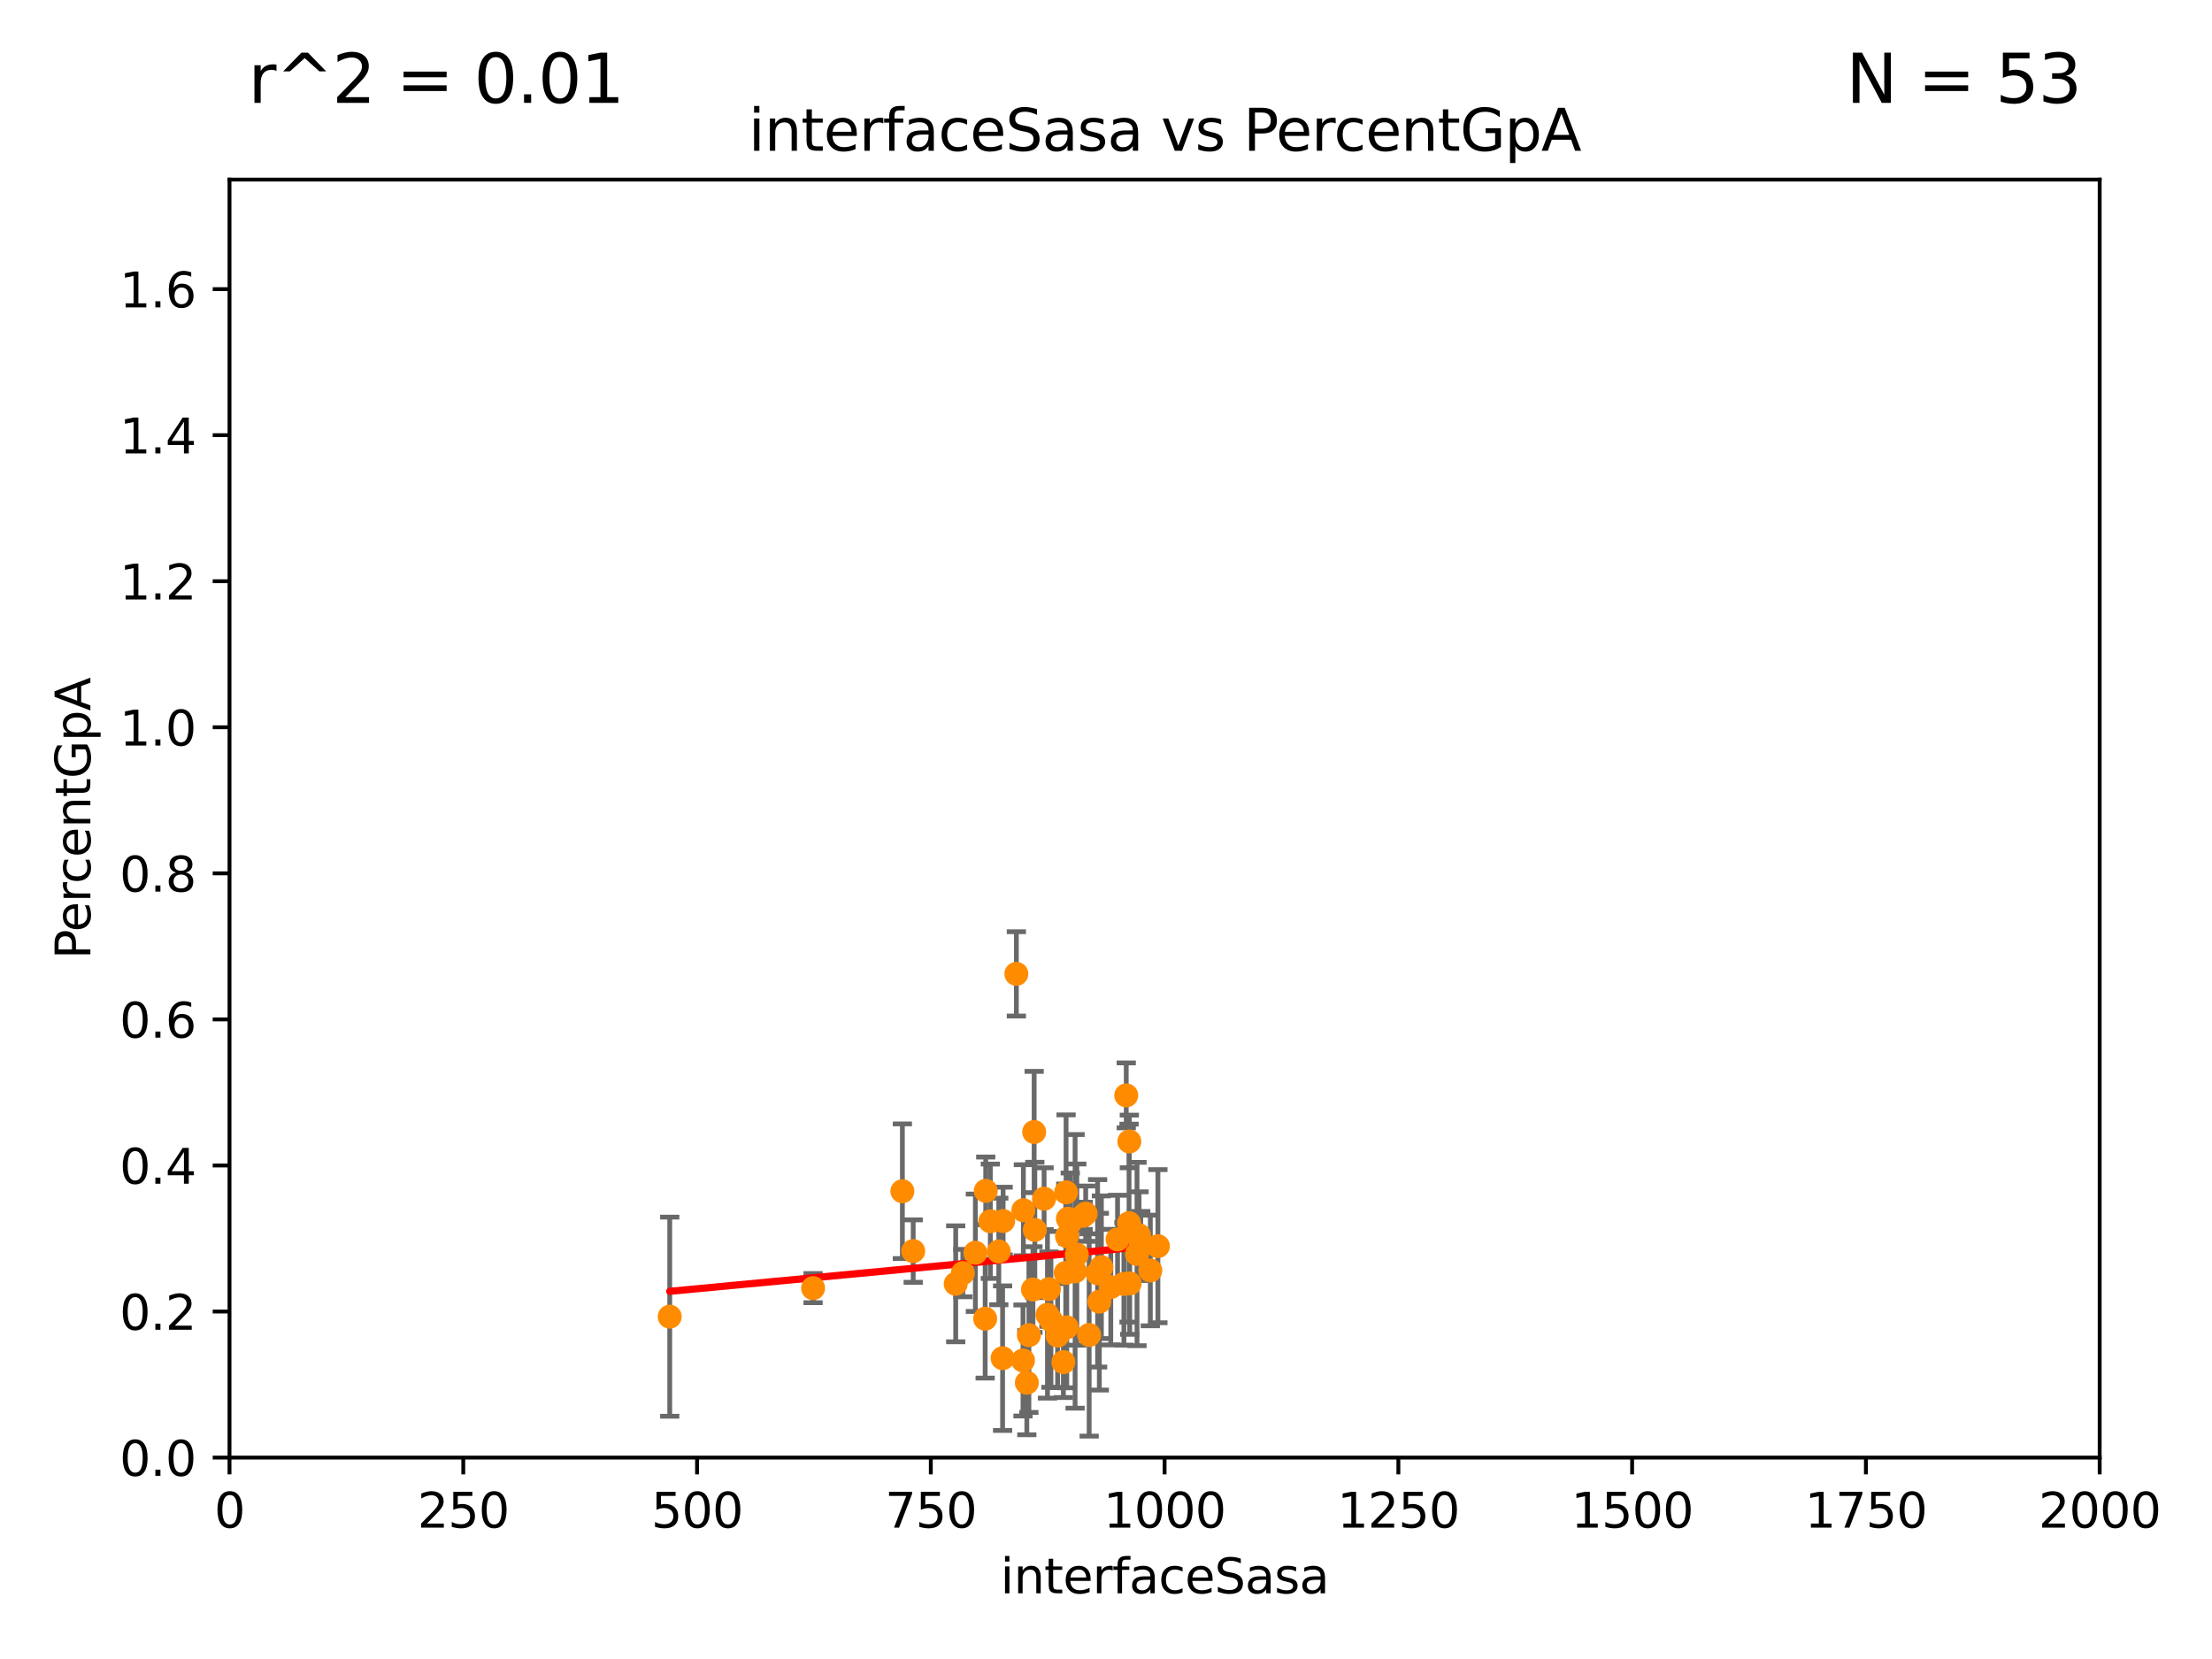 <?xml version="1.0" encoding="utf-8" standalone="no"?>
<!DOCTYPE svg PUBLIC "-//W3C//DTD SVG 1.1//EN"
  "http://www.w3.org/Graphics/SVG/1.1/DTD/svg11.dtd">
<svg xmlns:xlink="http://www.w3.org/1999/xlink" width="460.8pt" height="345.6pt" viewBox="0 0 460.8 345.6" xmlns="http://www.w3.org/2000/svg" version="1.1">
 <defs>
  <style type="text/css">*{stroke-linejoin: round; stroke-linecap: butt}</style>
 </defs>
 <g id="figure_1">
  <g id="patch_1">
   <path d="M 0 345.6 
L 460.8 345.6 
L 460.8 0 
L 0 0 
z
" style="fill: #ffffff"/>
  </g>
  <g id="axes_1">
   <g id="patch_2">
    <path d="M 47.81 303.64 
L 437.4 303.64 
L 437.4 37.411 
L 47.81 37.411 
z
" style="fill: #ffffff"/>
   </g>
   <g id="PathCollection_1">
    <defs>
     <path id="m07c722641f" d="M 0 1.118 
C 0.297 1.118 0.581 1 0.791 0.791 
C 1 0.581 1.118 0.297 1.118 0 
C 1.118 -0.297 1 -0.581 0.791 -0.791 
C 0.581 -1 0.297 -1.118 0 -1.118 
C -0.297 -1.118 -0.581 -1 -0.791 -0.791 
C -1 -0.581 -1.118 -0.297 -1.118 0 
C -1.118 0.297 -1 0.581 -0.791 0.791 
C -0.581 1 -0.297 1.118 0 1.118 
z
" style="stroke: #ff8c00"/>
    </defs>
    <g clip-path="url(#p5b398a13d8)">
     <use xlink:href="#m07c722641f" x="205.345" y="248.081" style="fill: #ff8c00; stroke: #ff8c00"/>
     <use xlink:href="#m07c722641f" x="205.228" y="274.708" style="fill: #ff8c00; stroke: #ff8c00"/>
     <use xlink:href="#m07c722641f" x="139.518" y="274.285" style="fill: #ff8c00; stroke: #ff8c00"/>
     <use xlink:href="#m07c722641f" x="169.382" y="268.338" style="fill: #ff8c00; stroke: #ff8c00"/>
     <use xlink:href="#m07c722641f" x="187.981" y="248.155" style="fill: #ff8c00; stroke: #ff8c00"/>
     <use xlink:href="#m07c722641f" x="213.109" y="283.414" style="fill: #ff8c00; stroke: #ff8c00"/>
     <use xlink:href="#m07c722641f" x="208.066" y="260.698" style="fill: #ff8c00; stroke: #ff8c00"/>
     <use xlink:href="#m07c722641f" x="239.634" y="264.667" style="fill: #ff8c00; stroke: #ff8c00"/>
     <use xlink:href="#m07c722641f" x="215.433" y="235.816" style="fill: #ff8c00; stroke: #ff8c00"/>
     <use xlink:href="#m07c722641f" x="215.184" y="268.63" style="fill: #ff8c00; stroke: #ff8c00"/>
     <use xlink:href="#m07c722641f" x="232.807" y="258.187" style="fill: #ff8c00; stroke: #ff8c00"/>
     <use xlink:href="#m07c722641f" x="229.01" y="271.162" style="fill: #ff8c00; stroke: #ff8c00"/>
     <use xlink:href="#m07c722641f" x="229.439" y="263.987" style="fill: #ff8c00; stroke: #ff8c00"/>
     <use xlink:href="#m07c722641f" x="215.571" y="256.214" style="fill: #ff8c00; stroke: #ff8c00"/>
     <use xlink:href="#m07c722641f" x="222.081" y="248.388" style="fill: #ff8c00; stroke: #ff8c00"/>
     <use xlink:href="#m07c722641f" x="214.338" y="278.141" style="fill: #ff8c00; stroke: #ff8c00"/>
     <use xlink:href="#m07c722641f" x="222.282" y="257.54" style="fill: #ff8c00; stroke: #ff8c00"/>
     <use xlink:href="#m07c722641f" x="235.339" y="267.366" style="fill: #ff8c00; stroke: #ff8c00"/>
     <use xlink:href="#m07c722641f" x="208.97" y="254.363" style="fill: #ff8c00; stroke: #ff8c00"/>
     <use xlink:href="#m07c722641f" x="224.32" y="261.353" style="fill: #ff8c00; stroke: #ff8c00"/>
     <use xlink:href="#m07c722641f" x="237.287" y="257.343" style="fill: #ff8c00; stroke: #ff8c00"/>
     <use xlink:href="#m07c722641f" x="235.201" y="254.797" style="fill: #ff8c00; stroke: #ff8c00"/>
     <use xlink:href="#m07c722641f" x="200.576" y="265.204" style="fill: #ff8c00; stroke: #ff8c00"/>
     <use xlink:href="#m07c722641f" x="237.64" y="259.559" style="fill: #ff8c00; stroke: #ff8c00"/>
     <use xlink:href="#m07c722641f" x="218.928" y="275.017" style="fill: #ff8c00; stroke: #ff8c00"/>
     <use xlink:href="#m07c722641f" x="222.013" y="265.173" style="fill: #ff8c00; stroke: #ff8c00"/>
     <use xlink:href="#m07c722641f" x="221.52" y="283.765" style="fill: #ff8c00; stroke: #ff8c00"/>
     <use xlink:href="#m07c722641f" x="213.906" y="288.044" style="fill: #ff8c00; stroke: #ff8c00"/>
     <use xlink:href="#m07c722641f" x="226.891" y="278.096" style="fill: #ff8c00; stroke: #ff8c00"/>
     <use xlink:href="#m07c722641f" x="222.465" y="253.887" style="fill: #ff8c00; stroke: #ff8c00"/>
     <use xlink:href="#m07c722641f" x="241.212" y="259.6" style="fill: #ff8c00; stroke: #ff8c00"/>
     <use xlink:href="#m07c722641f" x="217.504" y="249.713" style="fill: #ff8c00; stroke: #ff8c00"/>
     <use xlink:href="#m07c722641f" x="208.859" y="282.934" style="fill: #ff8c00; stroke: #ff8c00"/>
     <use xlink:href="#m07c722641f" x="226.168" y="252.827" style="fill: #ff8c00; stroke: #ff8c00"/>
     <use xlink:href="#m07c722641f" x="199.092" y="267.44" style="fill: #ff8c00; stroke: #ff8c00"/>
     <use xlink:href="#m07c722641f" x="203.188" y="260.972" style="fill: #ff8c00; stroke: #ff8c00"/>
     <use xlink:href="#m07c722641f" x="190.238" y="260.625" style="fill: #ff8c00; stroke: #ff8c00"/>
     <use xlink:href="#m07c722641f" x="228.652" y="265.256" style="fill: #ff8c00; stroke: #ff8c00"/>
     <use xlink:href="#m07c722641f" x="231.395" y="268.131" style="fill: #ff8c00; stroke: #ff8c00"/>
     <use xlink:href="#m07c722641f" x="211.728" y="202.873" style="fill: #ff8c00; stroke: #ff8c00"/>
     <use xlink:href="#m07c722641f" x="218.205" y="273.893" style="fill: #ff8c00; stroke: #ff8c00"/>
     <use xlink:href="#m07c722641f" x="234.129" y="267.46" style="fill: #ff8c00; stroke: #ff8c00"/>
     <use xlink:href="#m07c722641f" x="235.259" y="237.783" style="fill: #ff8c00; stroke: #ff8c00"/>
     <use xlink:href="#m07c722641f" x="223.963" y="264.844" style="fill: #ff8c00; stroke: #ff8c00"/>
     <use xlink:href="#m07c722641f" x="222.222" y="276.502" style="fill: #ff8c00; stroke: #ff8c00"/>
     <use xlink:href="#m07c722641f" x="220.32" y="278.238" style="fill: #ff8c00; stroke: #ff8c00"/>
     <use xlink:href="#m07c722641f" x="236.859" y="261.233" style="fill: #ff8c00; stroke: #ff8c00"/>
     <use xlink:href="#m07c722641f" x="206.305" y="254.411" style="fill: #ff8c00; stroke: #ff8c00"/>
     <use xlink:href="#m07c722641f" x="225.638" y="253.277" style="fill: #ff8c00; stroke: #ff8c00"/>
     <use xlink:href="#m07c722641f" x="234.616" y="228.187" style="fill: #ff8c00; stroke: #ff8c00"/>
     <use xlink:href="#m07c722641f" x="213.185" y="252.112" style="fill: #ff8c00; stroke: #ff8c00"/>
     <use xlink:href="#m07c722641f" x="222.958" y="254.65" style="fill: #ff8c00; stroke: #ff8c00"/>
     <use xlink:href="#m07c722641f" x="218.507" y="268.556" style="fill: #ff8c00; stroke: #ff8c00"/>
    </g>
   </g>
   <g id="matplotlib.axis_1">
    <g id="xtick_1">
     <g id="line2d_1">
      <defs>
       <path id="m1741de4467" d="M 0 0 
L 0 3.5 
" style="stroke: #000000; stroke-width: 0.8"/>
      </defs>
      <g>
       <use xlink:href="#m1741de4467" x="47.81" y="303.64" style="stroke: #000000; stroke-width: 0.8"/>
      </g>
     </g>
     <g id="text_1">
      <!-- 0 -->
      <g transform="translate(44.629 318.238)scale(0.1 -0.1)">
       <defs>
        <path id="DejaVuSans-30" d="M 2034 4250 
Q 1547 4250 1301 3770 
Q 1056 3291 1056 2328 
Q 1056 1369 1301 889 
Q 1547 409 2034 409 
Q 2525 409 2770 889 
Q 3016 1369 3016 2328 
Q 3016 3291 2770 3770 
Q 2525 4250 2034 4250 
z
M 2034 4750 
Q 2819 4750 3233 4129 
Q 3647 3509 3647 2328 
Q 3647 1150 3233 529 
Q 2819 -91 2034 -91 
Q 1250 -91 836 529 
Q 422 1150 422 2328 
Q 422 3509 836 4129 
Q 1250 4750 2034 4750 
z
" transform="scale(0.016)"/>
       </defs>
       <use xlink:href="#DejaVuSans-30"/>
      </g>
     </g>
    </g>
    <g id="xtick_2">
     <g id="line2d_2">
      <g>
       <use xlink:href="#m1741de4467" x="96.509" y="303.64" style="stroke: #000000; stroke-width: 0.8"/>
      </g>
     </g>
     <g id="text_2">
      <!-- 250 -->
      <g transform="translate(86.965 318.238)scale(0.1 -0.1)">
       <defs>
        <path id="DejaVuSans-32" d="M 1228 531 
L 3431 531 
L 3431 0 
L 469 0 
L 469 531 
Q 828 903 1448 1529 
Q 2069 2156 2228 2338 
Q 2531 2678 2651 2914 
Q 2772 3150 2772 3378 
Q 2772 3750 2511 3984 
Q 2250 4219 1831 4219 
Q 1534 4219 1204 4116 
Q 875 4013 500 3803 
L 500 4441 
Q 881 4594 1212 4672 
Q 1544 4750 1819 4750 
Q 2544 4750 2975 4387 
Q 3406 4025 3406 3419 
Q 3406 3131 3298 2873 
Q 3191 2616 2906 2266 
Q 2828 2175 2409 1742 
Q 1991 1309 1228 531 
z
" transform="scale(0.016)"/>
        <path id="DejaVuSans-35" d="M 691 4666 
L 3169 4666 
L 3169 4134 
L 1269 4134 
L 1269 2991 
Q 1406 3038 1543 3061 
Q 1681 3084 1819 3084 
Q 2600 3084 3056 2656 
Q 3513 2228 3513 1497 
Q 3513 744 3044 326 
Q 2575 -91 1722 -91 
Q 1428 -91 1123 -41 
Q 819 9 494 109 
L 494 744 
Q 775 591 1075 516 
Q 1375 441 1709 441 
Q 2250 441 2565 725 
Q 2881 1009 2881 1497 
Q 2881 1984 2565 2268 
Q 2250 2553 1709 2553 
Q 1456 2553 1204 2497 
Q 953 2441 691 2322 
L 691 4666 
z
" transform="scale(0.016)"/>
       </defs>
       <use xlink:href="#DejaVuSans-32"/>
       <use xlink:href="#DejaVuSans-35" x="63.623"/>
       <use xlink:href="#DejaVuSans-30" x="127.246"/>
      </g>
     </g>
    </g>
    <g id="xtick_3">
     <g id="line2d_3">
      <g>
       <use xlink:href="#m1741de4467" x="145.208" y="303.64" style="stroke: #000000; stroke-width: 0.8"/>
      </g>
     </g>
     <g id="text_3">
      <!-- 500 -->
      <g transform="translate(135.664 318.238)scale(0.1 -0.1)">
       <use xlink:href="#DejaVuSans-35"/>
       <use xlink:href="#DejaVuSans-30" x="63.623"/>
       <use xlink:href="#DejaVuSans-30" x="127.246"/>
      </g>
     </g>
    </g>
    <g id="xtick_4">
     <g id="line2d_4">
      <g>
       <use xlink:href="#m1741de4467" x="193.906" y="303.64" style="stroke: #000000; stroke-width: 0.8"/>
      </g>
     </g>
     <g id="text_4">
      <!-- 750 -->
      <g transform="translate(184.363 318.238)scale(0.1 -0.1)">
       <defs>
        <path id="DejaVuSans-37" d="M 525 4666 
L 3525 4666 
L 3525 4397 
L 1831 0 
L 1172 0 
L 2766 4134 
L 525 4134 
L 525 4666 
z
" transform="scale(0.016)"/>
       </defs>
       <use xlink:href="#DejaVuSans-37"/>
       <use xlink:href="#DejaVuSans-35" x="63.623"/>
       <use xlink:href="#DejaVuSans-30" x="127.246"/>
      </g>
     </g>
    </g>
    <g id="xtick_5">
     <g id="line2d_5">
      <g>
       <use xlink:href="#m1741de4467" x="242.605" y="303.64" style="stroke: #000000; stroke-width: 0.8"/>
      </g>
     </g>
     <g id="text_5">
      <!-- 1000 -->
      <g transform="translate(229.88 318.238)scale(0.1 -0.1)">
       <defs>
        <path id="DejaVuSans-31" d="M 794 531 
L 1825 531 
L 1825 4091 
L 703 3866 
L 703 4441 
L 1819 4666 
L 2450 4666 
L 2450 531 
L 3481 531 
L 3481 0 
L 794 0 
L 794 531 
z
" transform="scale(0.016)"/>
       </defs>
       <use xlink:href="#DejaVuSans-31"/>
       <use xlink:href="#DejaVuSans-30" x="63.623"/>
       <use xlink:href="#DejaVuSans-30" x="127.246"/>
       <use xlink:href="#DejaVuSans-30" x="190.869"/>
      </g>
     </g>
    </g>
    <g id="xtick_6">
     <g id="line2d_6">
      <g>
       <use xlink:href="#m1741de4467" x="291.304" y="303.64" style="stroke: #000000; stroke-width: 0.8"/>
      </g>
     </g>
     <g id="text_6">
      <!-- 1250 -->
      <g transform="translate(278.579 318.238)scale(0.1 -0.1)">
       <use xlink:href="#DejaVuSans-31"/>
       <use xlink:href="#DejaVuSans-32" x="63.623"/>
       <use xlink:href="#DejaVuSans-35" x="127.246"/>
       <use xlink:href="#DejaVuSans-30" x="190.869"/>
      </g>
     </g>
    </g>
    <g id="xtick_7">
     <g id="line2d_7">
      <g>
       <use xlink:href="#m1741de4467" x="340.002" y="303.64" style="stroke: #000000; stroke-width: 0.8"/>
      </g>
     </g>
     <g id="text_7">
      <!-- 1500 -->
      <g transform="translate(327.277 318.238)scale(0.1 -0.1)">
       <use xlink:href="#DejaVuSans-31"/>
       <use xlink:href="#DejaVuSans-35" x="63.623"/>
       <use xlink:href="#DejaVuSans-30" x="127.246"/>
       <use xlink:href="#DejaVuSans-30" x="190.869"/>
      </g>
     </g>
    </g>
    <g id="xtick_8">
     <g id="line2d_8">
      <g>
       <use xlink:href="#m1741de4467" x="388.701" y="303.64" style="stroke: #000000; stroke-width: 0.8"/>
      </g>
     </g>
     <g id="text_8">
      <!-- 1750 -->
      <g transform="translate(375.976 318.238)scale(0.1 -0.1)">
       <use xlink:href="#DejaVuSans-31"/>
       <use xlink:href="#DejaVuSans-37" x="63.623"/>
       <use xlink:href="#DejaVuSans-35" x="127.246"/>
       <use xlink:href="#DejaVuSans-30" x="190.869"/>
      </g>
     </g>
    </g>
    <g id="xtick_9">
     <g id="line2d_9">
      <g>
       <use xlink:href="#m1741de4467" x="437.4" y="303.64" style="stroke: #000000; stroke-width: 0.8"/>
      </g>
     </g>
     <g id="text_9">
      <!-- 2000 -->
      <g transform="translate(424.675 318.238)scale(0.1 -0.1)">
       <use xlink:href="#DejaVuSans-32"/>
       <use xlink:href="#DejaVuSans-30" x="63.623"/>
       <use xlink:href="#DejaVuSans-30" x="127.246"/>
       <use xlink:href="#DejaVuSans-30" x="190.869"/>
      </g>
     </g>
    </g>
    <g id="text_10">
     <!-- interfaceSasa -->
     <g transform="translate(208.398 331.917)scale(0.1 -0.1)">
      <defs>
       <path id="DejaVuSans-69" d="M 603 3500 
L 1178 3500 
L 1178 0 
L 603 0 
L 603 3500 
z
M 603 4863 
L 1178 4863 
L 1178 4134 
L 603 4134 
L 603 4863 
z
" transform="scale(0.016)"/>
       <path id="DejaVuSans-6e" d="M 3513 2113 
L 3513 0 
L 2938 0 
L 2938 2094 
Q 2938 2591 2744 2837 
Q 2550 3084 2163 3084 
Q 1697 3084 1428 2787 
Q 1159 2491 1159 1978 
L 1159 0 
L 581 0 
L 581 3500 
L 1159 3500 
L 1159 2956 
Q 1366 3272 1645 3428 
Q 1925 3584 2291 3584 
Q 2894 3584 3203 3211 
Q 3513 2838 3513 2113 
z
" transform="scale(0.016)"/>
       <path id="DejaVuSans-74" d="M 1172 4494 
L 1172 3500 
L 2356 3500 
L 2356 3053 
L 1172 3053 
L 1172 1153 
Q 1172 725 1289 603 
Q 1406 481 1766 481 
L 2356 481 
L 2356 0 
L 1766 0 
Q 1100 0 847 248 
Q 594 497 594 1153 
L 594 3053 
L 172 3053 
L 172 3500 
L 594 3500 
L 594 4494 
L 1172 4494 
z
" transform="scale(0.016)"/>
       <path id="DejaVuSans-65" d="M 3597 1894 
L 3597 1613 
L 953 1613 
Q 991 1019 1311 708 
Q 1631 397 2203 397 
Q 2534 397 2845 478 
Q 3156 559 3463 722 
L 3463 178 
Q 3153 47 2828 -22 
Q 2503 -91 2169 -91 
Q 1331 -91 842 396 
Q 353 884 353 1716 
Q 353 2575 817 3079 
Q 1281 3584 2069 3584 
Q 2775 3584 3186 3129 
Q 3597 2675 3597 1894 
z
M 3022 2063 
Q 3016 2534 2758 2815 
Q 2500 3097 2075 3097 
Q 1594 3097 1305 2825 
Q 1016 2553 972 2059 
L 3022 2063 
z
" transform="scale(0.016)"/>
       <path id="DejaVuSans-72" d="M 2631 2963 
Q 2534 3019 2420 3045 
Q 2306 3072 2169 3072 
Q 1681 3072 1420 2755 
Q 1159 2438 1159 1844 
L 1159 0 
L 581 0 
L 581 3500 
L 1159 3500 
L 1159 2956 
Q 1341 3275 1631 3429 
Q 1922 3584 2338 3584 
Q 2397 3584 2469 3576 
Q 2541 3569 2628 3553 
L 2631 2963 
z
" transform="scale(0.016)"/>
       <path id="DejaVuSans-66" d="M 2375 4863 
L 2375 4384 
L 1825 4384 
Q 1516 4384 1395 4259 
Q 1275 4134 1275 3809 
L 1275 3500 
L 2222 3500 
L 2222 3053 
L 1275 3053 
L 1275 0 
L 697 0 
L 697 3053 
L 147 3053 
L 147 3500 
L 697 3500 
L 697 3744 
Q 697 4328 969 4595 
Q 1241 4863 1831 4863 
L 2375 4863 
z
" transform="scale(0.016)"/>
       <path id="DejaVuSans-61" d="M 2194 1759 
Q 1497 1759 1228 1600 
Q 959 1441 959 1056 
Q 959 750 1161 570 
Q 1363 391 1709 391 
Q 2188 391 2477 730 
Q 2766 1069 2766 1631 
L 2766 1759 
L 2194 1759 
z
M 3341 1997 
L 3341 0 
L 2766 0 
L 2766 531 
Q 2569 213 2275 61 
Q 1981 -91 1556 -91 
Q 1019 -91 701 211 
Q 384 513 384 1019 
Q 384 1609 779 1909 
Q 1175 2209 1959 2209 
L 2766 2209 
L 2766 2266 
Q 2766 2663 2505 2880 
Q 2244 3097 1772 3097 
Q 1472 3097 1187 3025 
Q 903 2953 641 2809 
L 641 3341 
Q 956 3463 1253 3523 
Q 1550 3584 1831 3584 
Q 2591 3584 2966 3190 
Q 3341 2797 3341 1997 
z
" transform="scale(0.016)"/>
       <path id="DejaVuSans-63" d="M 3122 3366 
L 3122 2828 
Q 2878 2963 2633 3030 
Q 2388 3097 2138 3097 
Q 1578 3097 1268 2742 
Q 959 2388 959 1747 
Q 959 1106 1268 751 
Q 1578 397 2138 397 
Q 2388 397 2633 464 
Q 2878 531 3122 666 
L 3122 134 
Q 2881 22 2623 -34 
Q 2366 -91 2075 -91 
Q 1284 -91 818 406 
Q 353 903 353 1747 
Q 353 2603 823 3093 
Q 1294 3584 2113 3584 
Q 2378 3584 2631 3529 
Q 2884 3475 3122 3366 
z
" transform="scale(0.016)"/>
       <path id="DejaVuSans-53" d="M 3425 4513 
L 3425 3897 
Q 3066 4069 2747 4153 
Q 2428 4238 2131 4238 
Q 1616 4238 1336 4038 
Q 1056 3838 1056 3469 
Q 1056 3159 1242 3001 
Q 1428 2844 1947 2747 
L 2328 2669 
Q 3034 2534 3370 2195 
Q 3706 1856 3706 1288 
Q 3706 609 3251 259 
Q 2797 -91 1919 -91 
Q 1588 -91 1214 -16 
Q 841 59 441 206 
L 441 856 
Q 825 641 1194 531 
Q 1563 422 1919 422 
Q 2459 422 2753 634 
Q 3047 847 3047 1241 
Q 3047 1584 2836 1778 
Q 2625 1972 2144 2069 
L 1759 2144 
Q 1053 2284 737 2584 
Q 422 2884 422 3419 
Q 422 4038 858 4394 
Q 1294 4750 2059 4750 
Q 2388 4750 2728 4690 
Q 3069 4631 3425 4513 
z
" transform="scale(0.016)"/>
       <path id="DejaVuSans-73" d="M 2834 3397 
L 2834 2853 
Q 2591 2978 2328 3040 
Q 2066 3103 1784 3103 
Q 1356 3103 1142 2972 
Q 928 2841 928 2578 
Q 928 2378 1081 2264 
Q 1234 2150 1697 2047 
L 1894 2003 
Q 2506 1872 2764 1633 
Q 3022 1394 3022 966 
Q 3022 478 2636 193 
Q 2250 -91 1575 -91 
Q 1294 -91 989 -36 
Q 684 19 347 128 
L 347 722 
Q 666 556 975 473 
Q 1284 391 1588 391 
Q 1994 391 2212 530 
Q 2431 669 2431 922 
Q 2431 1156 2273 1281 
Q 2116 1406 1581 1522 
L 1381 1569 
Q 847 1681 609 1914 
Q 372 2147 372 2553 
Q 372 3047 722 3315 
Q 1072 3584 1716 3584 
Q 2034 3584 2315 3537 
Q 2597 3491 2834 3397 
z
" transform="scale(0.016)"/>
      </defs>
      <use xlink:href="#DejaVuSans-69"/>
      <use xlink:href="#DejaVuSans-6e" x="27.783"/>
      <use xlink:href="#DejaVuSans-74" x="91.162"/>
      <use xlink:href="#DejaVuSans-65" x="130.371"/>
      <use xlink:href="#DejaVuSans-72" x="191.895"/>
      <use xlink:href="#DejaVuSans-66" x="233.008"/>
      <use xlink:href="#DejaVuSans-61" x="268.213"/>
      <use xlink:href="#DejaVuSans-63" x="329.492"/>
      <use xlink:href="#DejaVuSans-65" x="384.473"/>
      <use xlink:href="#DejaVuSans-53" x="445.996"/>
      <use xlink:href="#DejaVuSans-61" x="509.473"/>
      <use xlink:href="#DejaVuSans-73" x="570.752"/>
      <use xlink:href="#DejaVuSans-61" x="622.852"/>
     </g>
    </g>
   </g>
   <g id="matplotlib.axis_2">
    <g id="ytick_1">
     <g id="line2d_10">
      <defs>
       <path id="m618969761b" d="M 0 0 
L -3.5 0 
" style="stroke: #000000; stroke-width: 0.8"/>
      </defs>
      <g>
       <use xlink:href="#m618969761b" x="47.81" y="303.64" style="stroke: #000000; stroke-width: 0.8"/>
      </g>
     </g>
     <g id="text_11">
      <!-- 0.0 -->
      <g transform="translate(24.907 307.439)scale(0.1 -0.1)">
       <defs>
        <path id="DejaVuSans-2e" d="M 684 794 
L 1344 794 
L 1344 0 
L 684 0 
L 684 794 
z
" transform="scale(0.016)"/>
       </defs>
       <use xlink:href="#DejaVuSans-30"/>
       <use xlink:href="#DejaVuSans-2e" x="63.623"/>
       <use xlink:href="#DejaVuSans-30" x="95.41"/>
      </g>
     </g>
    </g>
    <g id="ytick_2">
     <g id="line2d_11">
      <g>
       <use xlink:href="#m618969761b" x="47.81" y="273.214" style="stroke: #000000; stroke-width: 0.8"/>
      </g>
     </g>
     <g id="text_12">
      <!-- 0.2 -->
      <g transform="translate(24.907 277.013)scale(0.1 -0.1)">
       <use xlink:href="#DejaVuSans-30"/>
       <use xlink:href="#DejaVuSans-2e" x="63.623"/>
       <use xlink:href="#DejaVuSans-32" x="95.41"/>
      </g>
     </g>
    </g>
    <g id="ytick_3">
     <g id="line2d_12">
      <g>
       <use xlink:href="#m618969761b" x="47.81" y="242.788" style="stroke: #000000; stroke-width: 0.8"/>
      </g>
     </g>
     <g id="text_13">
      <!-- 0.4 -->
      <g transform="translate(24.907 246.587)scale(0.1 -0.1)">
       <defs>
        <path id="DejaVuSans-34" d="M 2419 4116 
L 825 1625 
L 2419 1625 
L 2419 4116 
z
M 2253 4666 
L 3047 4666 
L 3047 1625 
L 3713 1625 
L 3713 1100 
L 3047 1100 
L 3047 0 
L 2419 0 
L 2419 1100 
L 313 1100 
L 313 1709 
L 2253 4666 
z
" transform="scale(0.016)"/>
       </defs>
       <use xlink:href="#DejaVuSans-30"/>
       <use xlink:href="#DejaVuSans-2e" x="63.623"/>
       <use xlink:href="#DejaVuSans-34" x="95.41"/>
      </g>
     </g>
    </g>
    <g id="ytick_4">
     <g id="line2d_13">
      <g>
       <use xlink:href="#m618969761b" x="47.81" y="212.362" style="stroke: #000000; stroke-width: 0.8"/>
      </g>
     </g>
     <g id="text_14">
      <!-- 0.6 -->
      <g transform="translate(24.907 216.161)scale(0.1 -0.1)">
       <defs>
        <path id="DejaVuSans-36" d="M 2113 2584 
Q 1688 2584 1439 2293 
Q 1191 2003 1191 1497 
Q 1191 994 1439 701 
Q 1688 409 2113 409 
Q 2538 409 2786 701 
Q 3034 994 3034 1497 
Q 3034 2003 2786 2293 
Q 2538 2584 2113 2584 
z
M 3366 4563 
L 3366 3988 
Q 3128 4100 2886 4159 
Q 2644 4219 2406 4219 
Q 1781 4219 1451 3797 
Q 1122 3375 1075 2522 
Q 1259 2794 1537 2939 
Q 1816 3084 2150 3084 
Q 2853 3084 3261 2657 
Q 3669 2231 3669 1497 
Q 3669 778 3244 343 
Q 2819 -91 2113 -91 
Q 1303 -91 875 529 
Q 447 1150 447 2328 
Q 447 3434 972 4092 
Q 1497 4750 2381 4750 
Q 2619 4750 2861 4703 
Q 3103 4656 3366 4563 
z
" transform="scale(0.016)"/>
       </defs>
       <use xlink:href="#DejaVuSans-30"/>
       <use xlink:href="#DejaVuSans-2e" x="63.623"/>
       <use xlink:href="#DejaVuSans-36" x="95.41"/>
      </g>
     </g>
    </g>
    <g id="ytick_5">
     <g id="line2d_14">
      <g>
       <use xlink:href="#m618969761b" x="47.81" y="181.935" style="stroke: #000000; stroke-width: 0.8"/>
      </g>
     </g>
     <g id="text_15">
      <!-- 0.8 -->
      <g transform="translate(24.907 185.735)scale(0.1 -0.1)">
       <defs>
        <path id="DejaVuSans-38" d="M 2034 2216 
Q 1584 2216 1326 1975 
Q 1069 1734 1069 1313 
Q 1069 891 1326 650 
Q 1584 409 2034 409 
Q 2484 409 2743 651 
Q 3003 894 3003 1313 
Q 3003 1734 2745 1975 
Q 2488 2216 2034 2216 
z
M 1403 2484 
Q 997 2584 770 2862 
Q 544 3141 544 3541 
Q 544 4100 942 4425 
Q 1341 4750 2034 4750 
Q 2731 4750 3128 4425 
Q 3525 4100 3525 3541 
Q 3525 3141 3298 2862 
Q 3072 2584 2669 2484 
Q 3125 2378 3379 2068 
Q 3634 1759 3634 1313 
Q 3634 634 3220 271 
Q 2806 -91 2034 -91 
Q 1263 -91 848 271 
Q 434 634 434 1313 
Q 434 1759 690 2068 
Q 947 2378 1403 2484 
z
M 1172 3481 
Q 1172 3119 1398 2916 
Q 1625 2713 2034 2713 
Q 2441 2713 2670 2916 
Q 2900 3119 2900 3481 
Q 2900 3844 2670 4047 
Q 2441 4250 2034 4250 
Q 1625 4250 1398 4047 
Q 1172 3844 1172 3481 
z
" transform="scale(0.016)"/>
       </defs>
       <use xlink:href="#DejaVuSans-30"/>
       <use xlink:href="#DejaVuSans-2e" x="63.623"/>
       <use xlink:href="#DejaVuSans-38" x="95.41"/>
      </g>
     </g>
    </g>
    <g id="ytick_6">
     <g id="line2d_15">
      <g>
       <use xlink:href="#m618969761b" x="47.81" y="151.509" style="stroke: #000000; stroke-width: 0.8"/>
      </g>
     </g>
     <g id="text_16">
      <!-- 1.0 -->
      <g transform="translate(24.907 155.308)scale(0.1 -0.1)">
       <use xlink:href="#DejaVuSans-31"/>
       <use xlink:href="#DejaVuSans-2e" x="63.623"/>
       <use xlink:href="#DejaVuSans-30" x="95.41"/>
      </g>
     </g>
    </g>
    <g id="ytick_7">
     <g id="line2d_16">
      <g>
       <use xlink:href="#m618969761b" x="47.81" y="121.083" style="stroke: #000000; stroke-width: 0.8"/>
      </g>
     </g>
     <g id="text_17">
      <!-- 1.2 -->
      <g transform="translate(24.907 124.882)scale(0.1 -0.1)">
       <use xlink:href="#DejaVuSans-31"/>
       <use xlink:href="#DejaVuSans-2e" x="63.623"/>
       <use xlink:href="#DejaVuSans-32" x="95.41"/>
      </g>
     </g>
    </g>
    <g id="ytick_8">
     <g id="line2d_17">
      <g>
       <use xlink:href="#m618969761b" x="47.81" y="90.657" style="stroke: #000000; stroke-width: 0.8"/>
      </g>
     </g>
     <g id="text_18">
      <!-- 1.4 -->
      <g transform="translate(24.907 94.456)scale(0.1 -0.1)">
       <use xlink:href="#DejaVuSans-31"/>
       <use xlink:href="#DejaVuSans-2e" x="63.623"/>
       <use xlink:href="#DejaVuSans-34" x="95.41"/>
      </g>
     </g>
    </g>
    <g id="ytick_9">
     <g id="line2d_18">
      <g>
       <use xlink:href="#m618969761b" x="47.81" y="60.231" style="stroke: #000000; stroke-width: 0.8"/>
      </g>
     </g>
     <g id="text_19">
      <!-- 1.6 -->
      <g transform="translate(24.907 64.03)scale(0.1 -0.1)">
       <use xlink:href="#DejaVuSans-31"/>
       <use xlink:href="#DejaVuSans-2e" x="63.623"/>
       <use xlink:href="#DejaVuSans-36" x="95.41"/>
      </g>
     </g>
    </g>
    <g id="text_20">
     <!-- PercentGpA -->
     <g transform="translate(18.827 199.802)rotate(-90)scale(0.1 -0.1)">
      <defs>
       <path id="DejaVuSans-50" d="M 1259 4147 
L 1259 2394 
L 2053 2394 
Q 2494 2394 2734 2622 
Q 2975 2850 2975 3272 
Q 2975 3691 2734 3919 
Q 2494 4147 2053 4147 
L 1259 4147 
z
M 628 4666 
L 2053 4666 
Q 2838 4666 3239 4311 
Q 3641 3956 3641 3272 
Q 3641 2581 3239 2228 
Q 2838 1875 2053 1875 
L 1259 1875 
L 1259 0 
L 628 0 
L 628 4666 
z
" transform="scale(0.016)"/>
       <path id="DejaVuSans-47" d="M 3809 666 
L 3809 1919 
L 2778 1919 
L 2778 2438 
L 4434 2438 
L 4434 434 
Q 4069 175 3628 42 
Q 3188 -91 2688 -91 
Q 1594 -91 976 548 
Q 359 1188 359 2328 
Q 359 3472 976 4111 
Q 1594 4750 2688 4750 
Q 3144 4750 3555 4637 
Q 3966 4525 4313 4306 
L 4313 3634 
Q 3963 3931 3569 4081 
Q 3175 4231 2741 4231 
Q 1884 4231 1454 3753 
Q 1025 3275 1025 2328 
Q 1025 1384 1454 906 
Q 1884 428 2741 428 
Q 3075 428 3337 486 
Q 3600 544 3809 666 
z
" transform="scale(0.016)"/>
       <path id="DejaVuSans-70" d="M 1159 525 
L 1159 -1331 
L 581 -1331 
L 581 3500 
L 1159 3500 
L 1159 2969 
Q 1341 3281 1617 3432 
Q 1894 3584 2278 3584 
Q 2916 3584 3314 3078 
Q 3713 2572 3713 1747 
Q 3713 922 3314 415 
Q 2916 -91 2278 -91 
Q 1894 -91 1617 61 
Q 1341 213 1159 525 
z
M 3116 1747 
Q 3116 2381 2855 2742 
Q 2594 3103 2138 3103 
Q 1681 3103 1420 2742 
Q 1159 2381 1159 1747 
Q 1159 1113 1420 752 
Q 1681 391 2138 391 
Q 2594 391 2855 752 
Q 3116 1113 3116 1747 
z
" transform="scale(0.016)"/>
       <path id="DejaVuSans-41" d="M 2188 4044 
L 1331 1722 
L 3047 1722 
L 2188 4044 
z
M 1831 4666 
L 2547 4666 
L 4325 0 
L 3669 0 
L 3244 1197 
L 1141 1197 
L 716 0 
L 50 0 
L 1831 4666 
z
" transform="scale(0.016)"/>
      </defs>
      <use xlink:href="#DejaVuSans-50"/>
      <use xlink:href="#DejaVuSans-65" x="56.678"/>
      <use xlink:href="#DejaVuSans-72" x="118.201"/>
      <use xlink:href="#DejaVuSans-63" x="157.064"/>
      <use xlink:href="#DejaVuSans-65" x="212.045"/>
      <use xlink:href="#DejaVuSans-6e" x="273.568"/>
      <use xlink:href="#DejaVuSans-74" x="336.947"/>
      <use xlink:href="#DejaVuSans-47" x="376.156"/>
      <use xlink:href="#DejaVuSans-70" x="453.646"/>
      <use xlink:href="#DejaVuSans-41" x="517.123"/>
     </g>
    </g>
   </g>
   <g id="LineCollection_1">
    <path d="M 205.345 255.133 
L 205.345 241.028 
" clip-path="url(#p5b398a13d8)" style="fill: none; stroke: #696969"/>
    <path d="M 205.228 287.082 
L 205.228 262.334 
" clip-path="url(#p5b398a13d8)" style="fill: none; stroke: #696969"/>
    <path d="M 139.518 295.03 
L 139.518 253.541 
" clip-path="url(#p5b398a13d8)" style="fill: none; stroke: #696969"/>
    <path d="M 169.382 271.375 
L 169.382 265.301 
" clip-path="url(#p5b398a13d8)" style="fill: none; stroke: #696969"/>
    <path d="M 187.981 262.186 
L 187.981 234.125 
" clip-path="url(#p5b398a13d8)" style="fill: none; stroke: #696969"/>
    <path d="M 213.109 294.978 
L 213.109 271.849 
" clip-path="url(#p5b398a13d8)" style="fill: none; stroke: #696969"/>
    <path d="M 208.066 271.797 
L 208.066 249.6 
" clip-path="url(#p5b398a13d8)" style="fill: none; stroke: #696969"/>
    <path d="M 239.634 276.188 
L 239.634 253.147 
" clip-path="url(#p5b398a13d8)" style="fill: none; stroke: #696969"/>
    <path d="M 215.433 248.445 
L 215.433 223.188 
" clip-path="url(#p5b398a13d8)" style="fill: none; stroke: #696969"/>
    <path d="M 215.184 277.552 
L 215.184 259.709 
" clip-path="url(#p5b398a13d8)" style="fill: none; stroke: #696969"/>
    <path d="M 232.807 267.38 
L 232.807 248.993 
" clip-path="url(#p5b398a13d8)" style="fill: none; stroke: #696969"/>
    <path d="M 229.01 289.576 
L 229.01 252.747 
" clip-path="url(#p5b398a13d8)" style="fill: none; stroke: #696969"/>
    <path d="M 229.439 278.843 
L 229.439 249.13 
" clip-path="url(#p5b398a13d8)" style="fill: none; stroke: #696969"/>
    <path d="M 215.571 270.314 
L 215.571 242.114 
" clip-path="url(#p5b398a13d8)" style="fill: none; stroke: #696969"/>
    <path d="M 222.081 264.526 
L 222.081 232.249 
" clip-path="url(#p5b398a13d8)" style="fill: none; stroke: #696969"/>
    <path d="M 214.338 294.228 
L 214.338 262.055 
" clip-path="url(#p5b398a13d8)" style="fill: none; stroke: #696969"/>
    <path d="M 222.282 261.053 
L 222.282 254.027 
" clip-path="url(#p5b398a13d8)" style="fill: none; stroke: #696969"/>
    <path d="M 235.339 277.96 
L 235.339 256.771 
" clip-path="url(#p5b398a13d8)" style="fill: none; stroke: #696969"/>
    <path d="M 208.97 261.414 
L 208.97 247.312 
" clip-path="url(#p5b398a13d8)" style="fill: none; stroke: #696969"/>
    <path d="M 224.32 280.218 
L 224.32 242.487 
" clip-path="url(#p5b398a13d8)" style="fill: none; stroke: #696969"/>
    <path d="M 237.287 266.408 
L 237.287 248.278 
" clip-path="url(#p5b398a13d8)" style="fill: none; stroke: #696969"/>
    <path d="M 235.201 275.417 
L 235.201 234.177 
" clip-path="url(#p5b398a13d8)" style="fill: none; stroke: #696969"/>
    <path d="M 200.576 270.146 
L 200.576 260.263 
" clip-path="url(#p5b398a13d8)" style="fill: none; stroke: #696969"/>
    <path d="M 237.64 266.755 
L 237.64 252.363 
" clip-path="url(#p5b398a13d8)" style="fill: none; stroke: #696969"/>
    <path d="M 218.928 289.003 
L 218.928 261.031 
" clip-path="url(#p5b398a13d8)" style="fill: none; stroke: #696969"/>
    <path d="M 222.013 283.691 
L 222.013 246.656 
" clip-path="url(#p5b398a13d8)" style="fill: none; stroke: #696969"/>
    <path d="M 221.52 291.135 
L 221.52 276.396 
" clip-path="url(#p5b398a13d8)" style="fill: none; stroke: #696969"/>
    <path d="M 213.906 298.889 
L 213.906 277.198 
" clip-path="url(#p5b398a13d8)" style="fill: none; stroke: #696969"/>
    <path d="M 226.891 299.172 
L 226.891 257.02 
" clip-path="url(#p5b398a13d8)" style="fill: none; stroke: #696969"/>
    <path d="M 222.465 258.994 
L 222.465 248.779 
" clip-path="url(#p5b398a13d8)" style="fill: none; stroke: #696969"/>
    <path d="M 241.212 275.55 
L 241.212 243.65 
" clip-path="url(#p5b398a13d8)" style="fill: none; stroke: #696969"/>
    <path d="M 217.504 256.15 
L 217.504 243.276 
" clip-path="url(#p5b398a13d8)" style="fill: none; stroke: #696969"/>
    <path d="M 208.859 297.989 
L 208.859 267.879 
" clip-path="url(#p5b398a13d8)" style="fill: none; stroke: #696969"/>
    <path d="M 226.168 258.588 
L 226.168 247.066 
" clip-path="url(#p5b398a13d8)" style="fill: none; stroke: #696969"/>
    <path d="M 199.092 279.518 
L 199.092 255.361 
" clip-path="url(#p5b398a13d8)" style="fill: none; stroke: #696969"/>
    <path d="M 203.188 273.2 
L 203.188 248.745 
" clip-path="url(#p5b398a13d8)" style="fill: none; stroke: #696969"/>
    <path d="M 190.238 267.131 
L 190.238 254.12 
" clip-path="url(#p5b398a13d8)" style="fill: none; stroke: #696969"/>
    <path d="M 228.652 284.779 
L 228.652 245.734 
" clip-path="url(#p5b398a13d8)" style="fill: none; stroke: #696969"/>
    <path d="M 231.395 280.17 
L 231.395 256.091 
" clip-path="url(#p5b398a13d8)" style="fill: none; stroke: #696969"/>
    <path d="M 211.728 211.654 
L 211.728 194.091 
" clip-path="url(#p5b398a13d8)" style="fill: none; stroke: #696969"/>
    <path d="M 218.205 291.257 
L 218.205 256.528 
" clip-path="url(#p5b398a13d8)" style="fill: none; stroke: #696969"/>
    <path d="M 234.129 280.216 
L 234.129 254.704 
" clip-path="url(#p5b398a13d8)" style="fill: none; stroke: #696969"/>
    <path d="M 235.259 243.267 
L 235.259 232.298 
" clip-path="url(#p5b398a13d8)" style="fill: none; stroke: #696969"/>
    <path d="M 223.963 293.347 
L 223.963 236.341 
" clip-path="url(#p5b398a13d8)" style="fill: none; stroke: #696969"/>
    <path d="M 222.222 289.099 
L 222.222 263.905 
" clip-path="url(#p5b398a13d8)" style="fill: none; stroke: #696969"/>
    <path d="M 220.32 289.07 
L 220.32 267.405 
" clip-path="url(#p5b398a13d8)" style="fill: none; stroke: #696969"/>
    <path d="M 236.859 280.329 
L 236.859 242.138 
" clip-path="url(#p5b398a13d8)" style="fill: none; stroke: #696969"/>
    <path d="M 206.305 266.325 
L 206.305 242.497 
" clip-path="url(#p5b398a13d8)" style="fill: none; stroke: #696969"/>
    <path d="M 225.638 256.117 
L 225.638 250.437 
" clip-path="url(#p5b398a13d8)" style="fill: none; stroke: #696969"/>
    <path d="M 234.616 234.952 
L 234.616 221.421 
" clip-path="url(#p5b398a13d8)" style="fill: none; stroke: #696969"/>
    <path d="M 213.185 261.592 
L 213.185 242.633 
" clip-path="url(#p5b398a13d8)" style="fill: none; stroke: #696969"/>
    <path d="M 222.958 264.932 
L 222.958 244.368 
" clip-path="url(#p5b398a13d8)" style="fill: none; stroke: #696969"/>
    <path d="M 218.507 276.318 
L 218.507 260.795 
" clip-path="url(#p5b398a13d8)" style="fill: none; stroke: #696969"/>
   </g>
   <g id="line2d_19">
    <defs>
     <path id="m467877c066" d="M 2 0 
L -2 -0 
" style="stroke: #696969"/>
    </defs>
    <g clip-path="url(#p5b398a13d8)">
     <use xlink:href="#m467877c066" x="205.345" y="255.133" style="fill: #696969; stroke: #696969"/>
     <use xlink:href="#m467877c066" x="205.228" y="287.082" style="fill: #696969; stroke: #696969"/>
     <use xlink:href="#m467877c066" x="139.518" y="295.03" style="fill: #696969; stroke: #696969"/>
     <use xlink:href="#m467877c066" x="169.382" y="271.375" style="fill: #696969; stroke: #696969"/>
     <use xlink:href="#m467877c066" x="187.981" y="262.186" style="fill: #696969; stroke: #696969"/>
     <use xlink:href="#m467877c066" x="213.109" y="294.978" style="fill: #696969; stroke: #696969"/>
     <use xlink:href="#m467877c066" x="208.066" y="271.797" style="fill: #696969; stroke: #696969"/>
     <use xlink:href="#m467877c066" x="239.634" y="276.188" style="fill: #696969; stroke: #696969"/>
     <use xlink:href="#m467877c066" x="215.433" y="248.445" style="fill: #696969; stroke: #696969"/>
     <use xlink:href="#m467877c066" x="215.184" y="277.552" style="fill: #696969; stroke: #696969"/>
     <use xlink:href="#m467877c066" x="232.807" y="267.38" style="fill: #696969; stroke: #696969"/>
     <use xlink:href="#m467877c066" x="229.01" y="289.576" style="fill: #696969; stroke: #696969"/>
     <use xlink:href="#m467877c066" x="229.439" y="278.843" style="fill: #696969; stroke: #696969"/>
     <use xlink:href="#m467877c066" x="215.571" y="270.314" style="fill: #696969; stroke: #696969"/>
     <use xlink:href="#m467877c066" x="222.081" y="264.526" style="fill: #696969; stroke: #696969"/>
     <use xlink:href="#m467877c066" x="214.338" y="294.228" style="fill: #696969; stroke: #696969"/>
     <use xlink:href="#m467877c066" x="222.282" y="261.053" style="fill: #696969; stroke: #696969"/>
     <use xlink:href="#m467877c066" x="235.339" y="277.96" style="fill: #696969; stroke: #696969"/>
     <use xlink:href="#m467877c066" x="208.97" y="261.414" style="fill: #696969; stroke: #696969"/>
     <use xlink:href="#m467877c066" x="224.32" y="280.218" style="fill: #696969; stroke: #696969"/>
     <use xlink:href="#m467877c066" x="237.287" y="266.408" style="fill: #696969; stroke: #696969"/>
     <use xlink:href="#m467877c066" x="235.201" y="275.417" style="fill: #696969; stroke: #696969"/>
     <use xlink:href="#m467877c066" x="200.576" y="270.146" style="fill: #696969; stroke: #696969"/>
     <use xlink:href="#m467877c066" x="237.64" y="266.755" style="fill: #696969; stroke: #696969"/>
     <use xlink:href="#m467877c066" x="218.928" y="289.003" style="fill: #696969; stroke: #696969"/>
     <use xlink:href="#m467877c066" x="222.013" y="283.691" style="fill: #696969; stroke: #696969"/>
     <use xlink:href="#m467877c066" x="221.52" y="291.135" style="fill: #696969; stroke: #696969"/>
     <use xlink:href="#m467877c066" x="213.906" y="298.889" style="fill: #696969; stroke: #696969"/>
     <use xlink:href="#m467877c066" x="226.891" y="299.172" style="fill: #696969; stroke: #696969"/>
     <use xlink:href="#m467877c066" x="222.465" y="258.994" style="fill: #696969; stroke: #696969"/>
     <use xlink:href="#m467877c066" x="241.212" y="275.55" style="fill: #696969; stroke: #696969"/>
     <use xlink:href="#m467877c066" x="217.504" y="256.15" style="fill: #696969; stroke: #696969"/>
     <use xlink:href="#m467877c066" x="208.859" y="297.989" style="fill: #696969; stroke: #696969"/>
     <use xlink:href="#m467877c066" x="226.168" y="258.588" style="fill: #696969; stroke: #696969"/>
     <use xlink:href="#m467877c066" x="199.092" y="279.518" style="fill: #696969; stroke: #696969"/>
     <use xlink:href="#m467877c066" x="203.188" y="273.2" style="fill: #696969; stroke: #696969"/>
     <use xlink:href="#m467877c066" x="190.238" y="267.131" style="fill: #696969; stroke: #696969"/>
     <use xlink:href="#m467877c066" x="228.652" y="284.779" style="fill: #696969; stroke: #696969"/>
     <use xlink:href="#m467877c066" x="231.395" y="280.17" style="fill: #696969; stroke: #696969"/>
     <use xlink:href="#m467877c066" x="211.728" y="211.654" style="fill: #696969; stroke: #696969"/>
     <use xlink:href="#m467877c066" x="218.205" y="291.257" style="fill: #696969; stroke: #696969"/>
     <use xlink:href="#m467877c066" x="234.129" y="280.216" style="fill: #696969; stroke: #696969"/>
     <use xlink:href="#m467877c066" x="235.259" y="243.267" style="fill: #696969; stroke: #696969"/>
     <use xlink:href="#m467877c066" x="223.963" y="293.347" style="fill: #696969; stroke: #696969"/>
     <use xlink:href="#m467877c066" x="222.222" y="289.099" style="fill: #696969; stroke: #696969"/>
     <use xlink:href="#m467877c066" x="220.32" y="289.07" style="fill: #696969; stroke: #696969"/>
     <use xlink:href="#m467877c066" x="236.859" y="280.329" style="fill: #696969; stroke: #696969"/>
     <use xlink:href="#m467877c066" x="206.305" y="266.325" style="fill: #696969; stroke: #696969"/>
     <use xlink:href="#m467877c066" x="225.638" y="256.117" style="fill: #696969; stroke: #696969"/>
     <use xlink:href="#m467877c066" x="234.616" y="234.952" style="fill: #696969; stroke: #696969"/>
     <use xlink:href="#m467877c066" x="213.185" y="261.592" style="fill: #696969; stroke: #696969"/>
     <use xlink:href="#m467877c066" x="222.958" y="264.932" style="fill: #696969; stroke: #696969"/>
     <use xlink:href="#m467877c066" x="218.507" y="276.318" style="fill: #696969; stroke: #696969"/>
    </g>
   </g>
   <g id="line2d_20">
    <g clip-path="url(#p5b398a13d8)">
     <use xlink:href="#m467877c066" x="205.345" y="241.028" style="fill: #696969; stroke: #696969"/>
     <use xlink:href="#m467877c066" x="205.228" y="262.334" style="fill: #696969; stroke: #696969"/>
     <use xlink:href="#m467877c066" x="139.518" y="253.541" style="fill: #696969; stroke: #696969"/>
     <use xlink:href="#m467877c066" x="169.382" y="265.301" style="fill: #696969; stroke: #696969"/>
     <use xlink:href="#m467877c066" x="187.981" y="234.125" style="fill: #696969; stroke: #696969"/>
     <use xlink:href="#m467877c066" x="213.109" y="271.849" style="fill: #696969; stroke: #696969"/>
     <use xlink:href="#m467877c066" x="208.066" y="249.6" style="fill: #696969; stroke: #696969"/>
     <use xlink:href="#m467877c066" x="239.634" y="253.147" style="fill: #696969; stroke: #696969"/>
     <use xlink:href="#m467877c066" x="215.433" y="223.188" style="fill: #696969; stroke: #696969"/>
     <use xlink:href="#m467877c066" x="215.184" y="259.709" style="fill: #696969; stroke: #696969"/>
     <use xlink:href="#m467877c066" x="232.807" y="248.993" style="fill: #696969; stroke: #696969"/>
     <use xlink:href="#m467877c066" x="229.01" y="252.747" style="fill: #696969; stroke: #696969"/>
     <use xlink:href="#m467877c066" x="229.439" y="249.13" style="fill: #696969; stroke: #696969"/>
     <use xlink:href="#m467877c066" x="215.571" y="242.114" style="fill: #696969; stroke: #696969"/>
     <use xlink:href="#m467877c066" x="222.081" y="232.249" style="fill: #696969; stroke: #696969"/>
     <use xlink:href="#m467877c066" x="214.338" y="262.055" style="fill: #696969; stroke: #696969"/>
     <use xlink:href="#m467877c066" x="222.282" y="254.027" style="fill: #696969; stroke: #696969"/>
     <use xlink:href="#m467877c066" x="235.339" y="256.771" style="fill: #696969; stroke: #696969"/>
     <use xlink:href="#m467877c066" x="208.97" y="247.312" style="fill: #696969; stroke: #696969"/>
     <use xlink:href="#m467877c066" x="224.32" y="242.487" style="fill: #696969; stroke: #696969"/>
     <use xlink:href="#m467877c066" x="237.287" y="248.278" style="fill: #696969; stroke: #696969"/>
     <use xlink:href="#m467877c066" x="235.201" y="234.177" style="fill: #696969; stroke: #696969"/>
     <use xlink:href="#m467877c066" x="200.576" y="260.263" style="fill: #696969; stroke: #696969"/>
     <use xlink:href="#m467877c066" x="237.64" y="252.363" style="fill: #696969; stroke: #696969"/>
     <use xlink:href="#m467877c066" x="218.928" y="261.031" style="fill: #696969; stroke: #696969"/>
     <use xlink:href="#m467877c066" x="222.013" y="246.656" style="fill: #696969; stroke: #696969"/>
     <use xlink:href="#m467877c066" x="221.52" y="276.396" style="fill: #696969; stroke: #696969"/>
     <use xlink:href="#m467877c066" x="213.906" y="277.198" style="fill: #696969; stroke: #696969"/>
     <use xlink:href="#m467877c066" x="226.891" y="257.02" style="fill: #696969; stroke: #696969"/>
     <use xlink:href="#m467877c066" x="222.465" y="248.779" style="fill: #696969; stroke: #696969"/>
     <use xlink:href="#m467877c066" x="241.212" y="243.65" style="fill: #696969; stroke: #696969"/>
     <use xlink:href="#m467877c066" x="217.504" y="243.276" style="fill: #696969; stroke: #696969"/>
     <use xlink:href="#m467877c066" x="208.859" y="267.879" style="fill: #696969; stroke: #696969"/>
     <use xlink:href="#m467877c066" x="226.168" y="247.066" style="fill: #696969; stroke: #696969"/>
     <use xlink:href="#m467877c066" x="199.092" y="255.361" style="fill: #696969; stroke: #696969"/>
     <use xlink:href="#m467877c066" x="203.188" y="248.745" style="fill: #696969; stroke: #696969"/>
     <use xlink:href="#m467877c066" x="190.238" y="254.12" style="fill: #696969; stroke: #696969"/>
     <use xlink:href="#m467877c066" x="228.652" y="245.734" style="fill: #696969; stroke: #696969"/>
     <use xlink:href="#m467877c066" x="231.395" y="256.091" style="fill: #696969; stroke: #696969"/>
     <use xlink:href="#m467877c066" x="211.728" y="194.091" style="fill: #696969; stroke: #696969"/>
     <use xlink:href="#m467877c066" x="218.205" y="256.528" style="fill: #696969; stroke: #696969"/>
     <use xlink:href="#m467877c066" x="234.129" y="254.704" style="fill: #696969; stroke: #696969"/>
     <use xlink:href="#m467877c066" x="235.259" y="232.298" style="fill: #696969; stroke: #696969"/>
     <use xlink:href="#m467877c066" x="223.963" y="236.341" style="fill: #696969; stroke: #696969"/>
     <use xlink:href="#m467877c066" x="222.222" y="263.905" style="fill: #696969; stroke: #696969"/>
     <use xlink:href="#m467877c066" x="220.32" y="267.405" style="fill: #696969; stroke: #696969"/>
     <use xlink:href="#m467877c066" x="236.859" y="242.138" style="fill: #696969; stroke: #696969"/>
     <use xlink:href="#m467877c066" x="206.305" y="242.497" style="fill: #696969; stroke: #696969"/>
     <use xlink:href="#m467877c066" x="225.638" y="250.437" style="fill: #696969; stroke: #696969"/>
     <use xlink:href="#m467877c066" x="234.616" y="221.421" style="fill: #696969; stroke: #696969"/>
     <use xlink:href="#m467877c066" x="213.185" y="242.633" style="fill: #696969; stroke: #696969"/>
     <use xlink:href="#m467877c066" x="222.958" y="244.368" style="fill: #696969; stroke: #696969"/>
     <use xlink:href="#m467877c066" x="218.507" y="260.795" style="fill: #696969; stroke: #696969"/>
    </g>
   </g>
   <g id="line2d_21">
    <path d="M 205.345 262.79 
L 205.228 262.801 
L 139.518 269.007 
L 169.382 266.187 
L 187.981 264.43 
L 213.109 262.057 
L 208.066 262.533 
L 239.634 259.552 
L 215.433 261.838 
L 215.184 261.861 
L 232.807 260.197 
L 229.01 260.555 
L 229.439 260.515 
L 215.571 261.824 
L 222.081 261.21 
L 214.338 261.941 
L 222.282 261.191 
L 235.339 259.958 
L 208.97 262.448 
L 224.32 260.998 
L 237.287 259.774 
L 235.201 259.971 
L 200.576 263.241 
L 237.64 259.74 
L 218.928 261.507 
L 222.013 261.216 
L 221.52 261.263 
L 213.906 261.982 
L 226.891 260.755 
L 222.465 261.173 
L 241.212 259.403 
L 217.504 261.642 
L 208.859 262.458 
L 226.168 260.824 
L 199.092 263.381 
L 203.188 262.994 
L 190.238 264.217 
L 228.652 260.589 
L 231.395 260.33 
L 211.728 262.187 
L 218.205 261.576 
L 234.129 260.072 
L 235.259 259.965 
L 223.963 261.032 
L 222.222 261.196 
L 220.32 261.376 
L 236.859 259.814 
L 206.305 262.7 
L 225.638 260.874 
L 234.616 260.026 
L 213.185 262.05 
L 222.958 261.127 
L 218.507 261.547 
" clip-path="url(#p5b398a13d8)" style="fill: none; stroke: #ff0000; stroke-width: 1.5; stroke-linecap: square"/>
   </g>
   <g id="line2d_22">
    <defs>
     <path id="m586169fea0" d="M 0 2 
C 0.53 2 1.039 1.789 1.414 1.414 
C 1.789 1.039 2 0.53 2 0 
C 2 -0.53 1.789 -1.039 1.414 -1.414 
C 1.039 -1.789 0.53 -2 0 -2 
C -0.53 -2 -1.039 -1.789 -1.414 -1.414 
C -1.789 -1.039 -2 -0.53 -2 0 
C -2 0.53 -1.789 1.039 -1.414 1.414 
C -1.039 1.789 -0.53 2 0 2 
z
" style="stroke: #ff8c00"/>
    </defs>
    <g clip-path="url(#p5b398a13d8)">
     <use xlink:href="#m586169fea0" x="205.345" y="248.081" style="fill: #ff8c00; stroke: #ff8c00"/>
     <use xlink:href="#m586169fea0" x="205.228" y="274.708" style="fill: #ff8c00; stroke: #ff8c00"/>
     <use xlink:href="#m586169fea0" x="139.518" y="274.285" style="fill: #ff8c00; stroke: #ff8c00"/>
     <use xlink:href="#m586169fea0" x="169.382" y="268.338" style="fill: #ff8c00; stroke: #ff8c00"/>
     <use xlink:href="#m586169fea0" x="187.981" y="248.155" style="fill: #ff8c00; stroke: #ff8c00"/>
     <use xlink:href="#m586169fea0" x="213.109" y="283.414" style="fill: #ff8c00; stroke: #ff8c00"/>
     <use xlink:href="#m586169fea0" x="208.066" y="260.698" style="fill: #ff8c00; stroke: #ff8c00"/>
     <use xlink:href="#m586169fea0" x="239.634" y="264.667" style="fill: #ff8c00; stroke: #ff8c00"/>
     <use xlink:href="#m586169fea0" x="215.433" y="235.816" style="fill: #ff8c00; stroke: #ff8c00"/>
     <use xlink:href="#m586169fea0" x="215.184" y="268.63" style="fill: #ff8c00; stroke: #ff8c00"/>
     <use xlink:href="#m586169fea0" x="232.807" y="258.187" style="fill: #ff8c00; stroke: #ff8c00"/>
     <use xlink:href="#m586169fea0" x="229.01" y="271.162" style="fill: #ff8c00; stroke: #ff8c00"/>
     <use xlink:href="#m586169fea0" x="229.439" y="263.987" style="fill: #ff8c00; stroke: #ff8c00"/>
     <use xlink:href="#m586169fea0" x="215.571" y="256.214" style="fill: #ff8c00; stroke: #ff8c00"/>
     <use xlink:href="#m586169fea0" x="222.081" y="248.388" style="fill: #ff8c00; stroke: #ff8c00"/>
     <use xlink:href="#m586169fea0" x="214.338" y="278.141" style="fill: #ff8c00; stroke: #ff8c00"/>
     <use xlink:href="#m586169fea0" x="222.282" y="257.54" style="fill: #ff8c00; stroke: #ff8c00"/>
     <use xlink:href="#m586169fea0" x="235.339" y="267.366" style="fill: #ff8c00; stroke: #ff8c00"/>
     <use xlink:href="#m586169fea0" x="208.97" y="254.363" style="fill: #ff8c00; stroke: #ff8c00"/>
     <use xlink:href="#m586169fea0" x="224.32" y="261.353" style="fill: #ff8c00; stroke: #ff8c00"/>
     <use xlink:href="#m586169fea0" x="237.287" y="257.343" style="fill: #ff8c00; stroke: #ff8c00"/>
     <use xlink:href="#m586169fea0" x="235.201" y="254.797" style="fill: #ff8c00; stroke: #ff8c00"/>
     <use xlink:href="#m586169fea0" x="200.576" y="265.204" style="fill: #ff8c00; stroke: #ff8c00"/>
     <use xlink:href="#m586169fea0" x="237.64" y="259.559" style="fill: #ff8c00; stroke: #ff8c00"/>
     <use xlink:href="#m586169fea0" x="218.928" y="275.017" style="fill: #ff8c00; stroke: #ff8c00"/>
     <use xlink:href="#m586169fea0" x="222.013" y="265.173" style="fill: #ff8c00; stroke: #ff8c00"/>
     <use xlink:href="#m586169fea0" x="221.52" y="283.765" style="fill: #ff8c00; stroke: #ff8c00"/>
     <use xlink:href="#m586169fea0" x="213.906" y="288.044" style="fill: #ff8c00; stroke: #ff8c00"/>
     <use xlink:href="#m586169fea0" x="226.891" y="278.096" style="fill: #ff8c00; stroke: #ff8c00"/>
     <use xlink:href="#m586169fea0" x="222.465" y="253.887" style="fill: #ff8c00; stroke: #ff8c00"/>
     <use xlink:href="#m586169fea0" x="241.212" y="259.6" style="fill: #ff8c00; stroke: #ff8c00"/>
     <use xlink:href="#m586169fea0" x="217.504" y="249.713" style="fill: #ff8c00; stroke: #ff8c00"/>
     <use xlink:href="#m586169fea0" x="208.859" y="282.934" style="fill: #ff8c00; stroke: #ff8c00"/>
     <use xlink:href="#m586169fea0" x="226.168" y="252.827" style="fill: #ff8c00; stroke: #ff8c00"/>
     <use xlink:href="#m586169fea0" x="199.092" y="267.44" style="fill: #ff8c00; stroke: #ff8c00"/>
     <use xlink:href="#m586169fea0" x="203.188" y="260.972" style="fill: #ff8c00; stroke: #ff8c00"/>
     <use xlink:href="#m586169fea0" x="190.238" y="260.625" style="fill: #ff8c00; stroke: #ff8c00"/>
     <use xlink:href="#m586169fea0" x="228.652" y="265.256" style="fill: #ff8c00; stroke: #ff8c00"/>
     <use xlink:href="#m586169fea0" x="231.395" y="268.131" style="fill: #ff8c00; stroke: #ff8c00"/>
     <use xlink:href="#m586169fea0" x="211.728" y="202.873" style="fill: #ff8c00; stroke: #ff8c00"/>
     <use xlink:href="#m586169fea0" x="218.205" y="273.893" style="fill: #ff8c00; stroke: #ff8c00"/>
     <use xlink:href="#m586169fea0" x="234.129" y="267.46" style="fill: #ff8c00; stroke: #ff8c00"/>
     <use xlink:href="#m586169fea0" x="235.259" y="237.783" style="fill: #ff8c00; stroke: #ff8c00"/>
     <use xlink:href="#m586169fea0" x="223.963" y="264.844" style="fill: #ff8c00; stroke: #ff8c00"/>
     <use xlink:href="#m586169fea0" x="222.222" y="276.502" style="fill: #ff8c00; stroke: #ff8c00"/>
     <use xlink:href="#m586169fea0" x="220.32" y="278.238" style="fill: #ff8c00; stroke: #ff8c00"/>
     <use xlink:href="#m586169fea0" x="236.859" y="261.233" style="fill: #ff8c00; stroke: #ff8c00"/>
     <use xlink:href="#m586169fea0" x="206.305" y="254.411" style="fill: #ff8c00; stroke: #ff8c00"/>
     <use xlink:href="#m586169fea0" x="225.638" y="253.277" style="fill: #ff8c00; stroke: #ff8c00"/>
     <use xlink:href="#m586169fea0" x="234.616" y="228.187" style="fill: #ff8c00; stroke: #ff8c00"/>
     <use xlink:href="#m586169fea0" x="213.185" y="252.112" style="fill: #ff8c00; stroke: #ff8c00"/>
     <use xlink:href="#m586169fea0" x="222.958" y="254.65" style="fill: #ff8c00; stroke: #ff8c00"/>
     <use xlink:href="#m586169fea0" x="218.507" y="268.556" style="fill: #ff8c00; stroke: #ff8c00"/>
    </g>
   </g>
   <g id="patch_3">
    <path d="M 47.81 303.64 
L 47.81 37.411 
" style="fill: none; stroke: #000000; stroke-width: 0.8; stroke-linejoin: miter; stroke-linecap: square"/>
   </g>
   <g id="patch_4">
    <path d="M 437.4 303.64 
L 437.4 37.411 
" style="fill: none; stroke: #000000; stroke-width: 0.8; stroke-linejoin: miter; stroke-linecap: square"/>
   </g>
   <g id="patch_5">
    <path d="M 47.81 303.64 
L 437.4 303.64 
" style="fill: none; stroke: #000000; stroke-width: 0.8; stroke-linejoin: miter; stroke-linecap: square"/>
   </g>
   <g id="patch_6">
    <path d="M 47.81 37.411 
L 437.4 37.411 
" style="fill: none; stroke: #000000; stroke-width: 0.8; stroke-linejoin: miter; stroke-linecap: square"/>
   </g>
   <g id="text_21">
    <!-- N = 53 -->
    <g transform="translate(384.585 21.426)scale(0.14 -0.14)">
     <defs>
      <path id="DejaVuSans-4e" d="M 628 4666 
L 1478 4666 
L 3547 763 
L 3547 4666 
L 4159 4666 
L 4159 0 
L 3309 0 
L 1241 3903 
L 1241 0 
L 628 0 
L 628 4666 
z
" transform="scale(0.016)"/>
      <path id="DejaVuSans-20" transform="scale(0.016)"/>
      <path id="DejaVuSans-3d" d="M 678 2906 
L 4684 2906 
L 4684 2381 
L 678 2381 
L 678 2906 
z
M 678 1631 
L 4684 1631 
L 4684 1100 
L 678 1100 
L 678 1631 
z
" transform="scale(0.016)"/>
      <path id="DejaVuSans-33" d="M 2597 2516 
Q 3050 2419 3304 2112 
Q 3559 1806 3559 1356 
Q 3559 666 3084 287 
Q 2609 -91 1734 -91 
Q 1441 -91 1130 -33 
Q 819 25 488 141 
L 488 750 
Q 750 597 1062 519 
Q 1375 441 1716 441 
Q 2309 441 2620 675 
Q 2931 909 2931 1356 
Q 2931 1769 2642 2001 
Q 2353 2234 1838 2234 
L 1294 2234 
L 1294 2753 
L 1863 2753 
Q 2328 2753 2575 2939 
Q 2822 3125 2822 3475 
Q 2822 3834 2567 4026 
Q 2313 4219 1838 4219 
Q 1578 4219 1281 4162 
Q 984 4106 628 3988 
L 628 4550 
Q 988 4650 1302 4700 
Q 1616 4750 1894 4750 
Q 2613 4750 3031 4423 
Q 3450 4097 3450 3541 
Q 3450 3153 3228 2886 
Q 3006 2619 2597 2516 
z
" transform="scale(0.016)"/>
     </defs>
     <use xlink:href="#DejaVuSans-4e"/>
     <use xlink:href="#DejaVuSans-20" x="74.805"/>
     <use xlink:href="#DejaVuSans-3d" x="106.592"/>
     <use xlink:href="#DejaVuSans-20" x="190.381"/>
     <use xlink:href="#DejaVuSans-35" x="222.168"/>
     <use xlink:href="#DejaVuSans-33" x="285.791"/>
    </g>
   </g>
   <g id="text_22">
    <!-- r^2 = 0.01 -->
    <g transform="translate(51.706 21.426)scale(0.14 -0.14)">
     <defs>
      <path id="DejaVuSans-5e" d="M 2988 4666 
L 4684 2925 
L 4056 2925 
L 2681 4159 
L 1306 2925 
L 678 2925 
L 2375 4666 
L 2988 4666 
z
" transform="scale(0.016)"/>
     </defs>
     <use xlink:href="#DejaVuSans-72"/>
     <use xlink:href="#DejaVuSans-5e" x="41.113"/>
     <use xlink:href="#DejaVuSans-32" x="124.902"/>
     <use xlink:href="#DejaVuSans-20" x="188.525"/>
     <use xlink:href="#DejaVuSans-3d" x="220.312"/>
     <use xlink:href="#DejaVuSans-20" x="304.102"/>
     <use xlink:href="#DejaVuSans-30" x="335.889"/>
     <use xlink:href="#DejaVuSans-2e" x="399.512"/>
     <use xlink:href="#DejaVuSans-30" x="431.299"/>
     <use xlink:href="#DejaVuSans-31" x="494.922"/>
    </g>
   </g>
   <g id="text_23">
    <!-- interfaceSasa vs PercentGpA -->
    <g transform="translate(155.934 31.411)scale(0.12 -0.12)">
     <defs>
      <path id="DejaVuSans-76" d="M 191 3500 
L 800 3500 
L 1894 563 
L 2988 3500 
L 3597 3500 
L 2284 0 
L 1503 0 
L 191 3500 
z
" transform="scale(0.016)"/>
     </defs>
     <use xlink:href="#DejaVuSans-69"/>
     <use xlink:href="#DejaVuSans-6e" x="27.783"/>
     <use xlink:href="#DejaVuSans-74" x="91.162"/>
     <use xlink:href="#DejaVuSans-65" x="130.371"/>
     <use xlink:href="#DejaVuSans-72" x="191.895"/>
     <use xlink:href="#DejaVuSans-66" x="233.008"/>
     <use xlink:href="#DejaVuSans-61" x="268.213"/>
     <use xlink:href="#DejaVuSans-63" x="329.492"/>
     <use xlink:href="#DejaVuSans-65" x="384.473"/>
     <use xlink:href="#DejaVuSans-53" x="445.996"/>
     <use xlink:href="#DejaVuSans-61" x="509.473"/>
     <use xlink:href="#DejaVuSans-73" x="570.752"/>
     <use xlink:href="#DejaVuSans-61" x="622.852"/>
     <use xlink:href="#DejaVuSans-20" x="684.131"/>
     <use xlink:href="#DejaVuSans-76" x="715.918"/>
     <use xlink:href="#DejaVuSans-73" x="775.098"/>
     <use xlink:href="#DejaVuSans-20" x="827.197"/>
     <use xlink:href="#DejaVuSans-50" x="858.984"/>
     <use xlink:href="#DejaVuSans-65" x="915.662"/>
     <use xlink:href="#DejaVuSans-72" x="977.186"/>
     <use xlink:href="#DejaVuSans-63" x="1016.049"/>
     <use xlink:href="#DejaVuSans-65" x="1071.029"/>
     <use xlink:href="#DejaVuSans-6e" x="1132.553"/>
     <use xlink:href="#DejaVuSans-74" x="1195.932"/>
     <use xlink:href="#DejaVuSans-47" x="1235.141"/>
     <use xlink:href="#DejaVuSans-70" x="1312.631"/>
     <use xlink:href="#DejaVuSans-41" x="1376.107"/>
    </g>
   </g>
  </g>
 </g>
 <defs>
  <clipPath id="p5b398a13d8">
   <rect x="47.81" y="37.411" width="389.59" height="266.229"/>
  </clipPath>
 </defs>
</svg>
